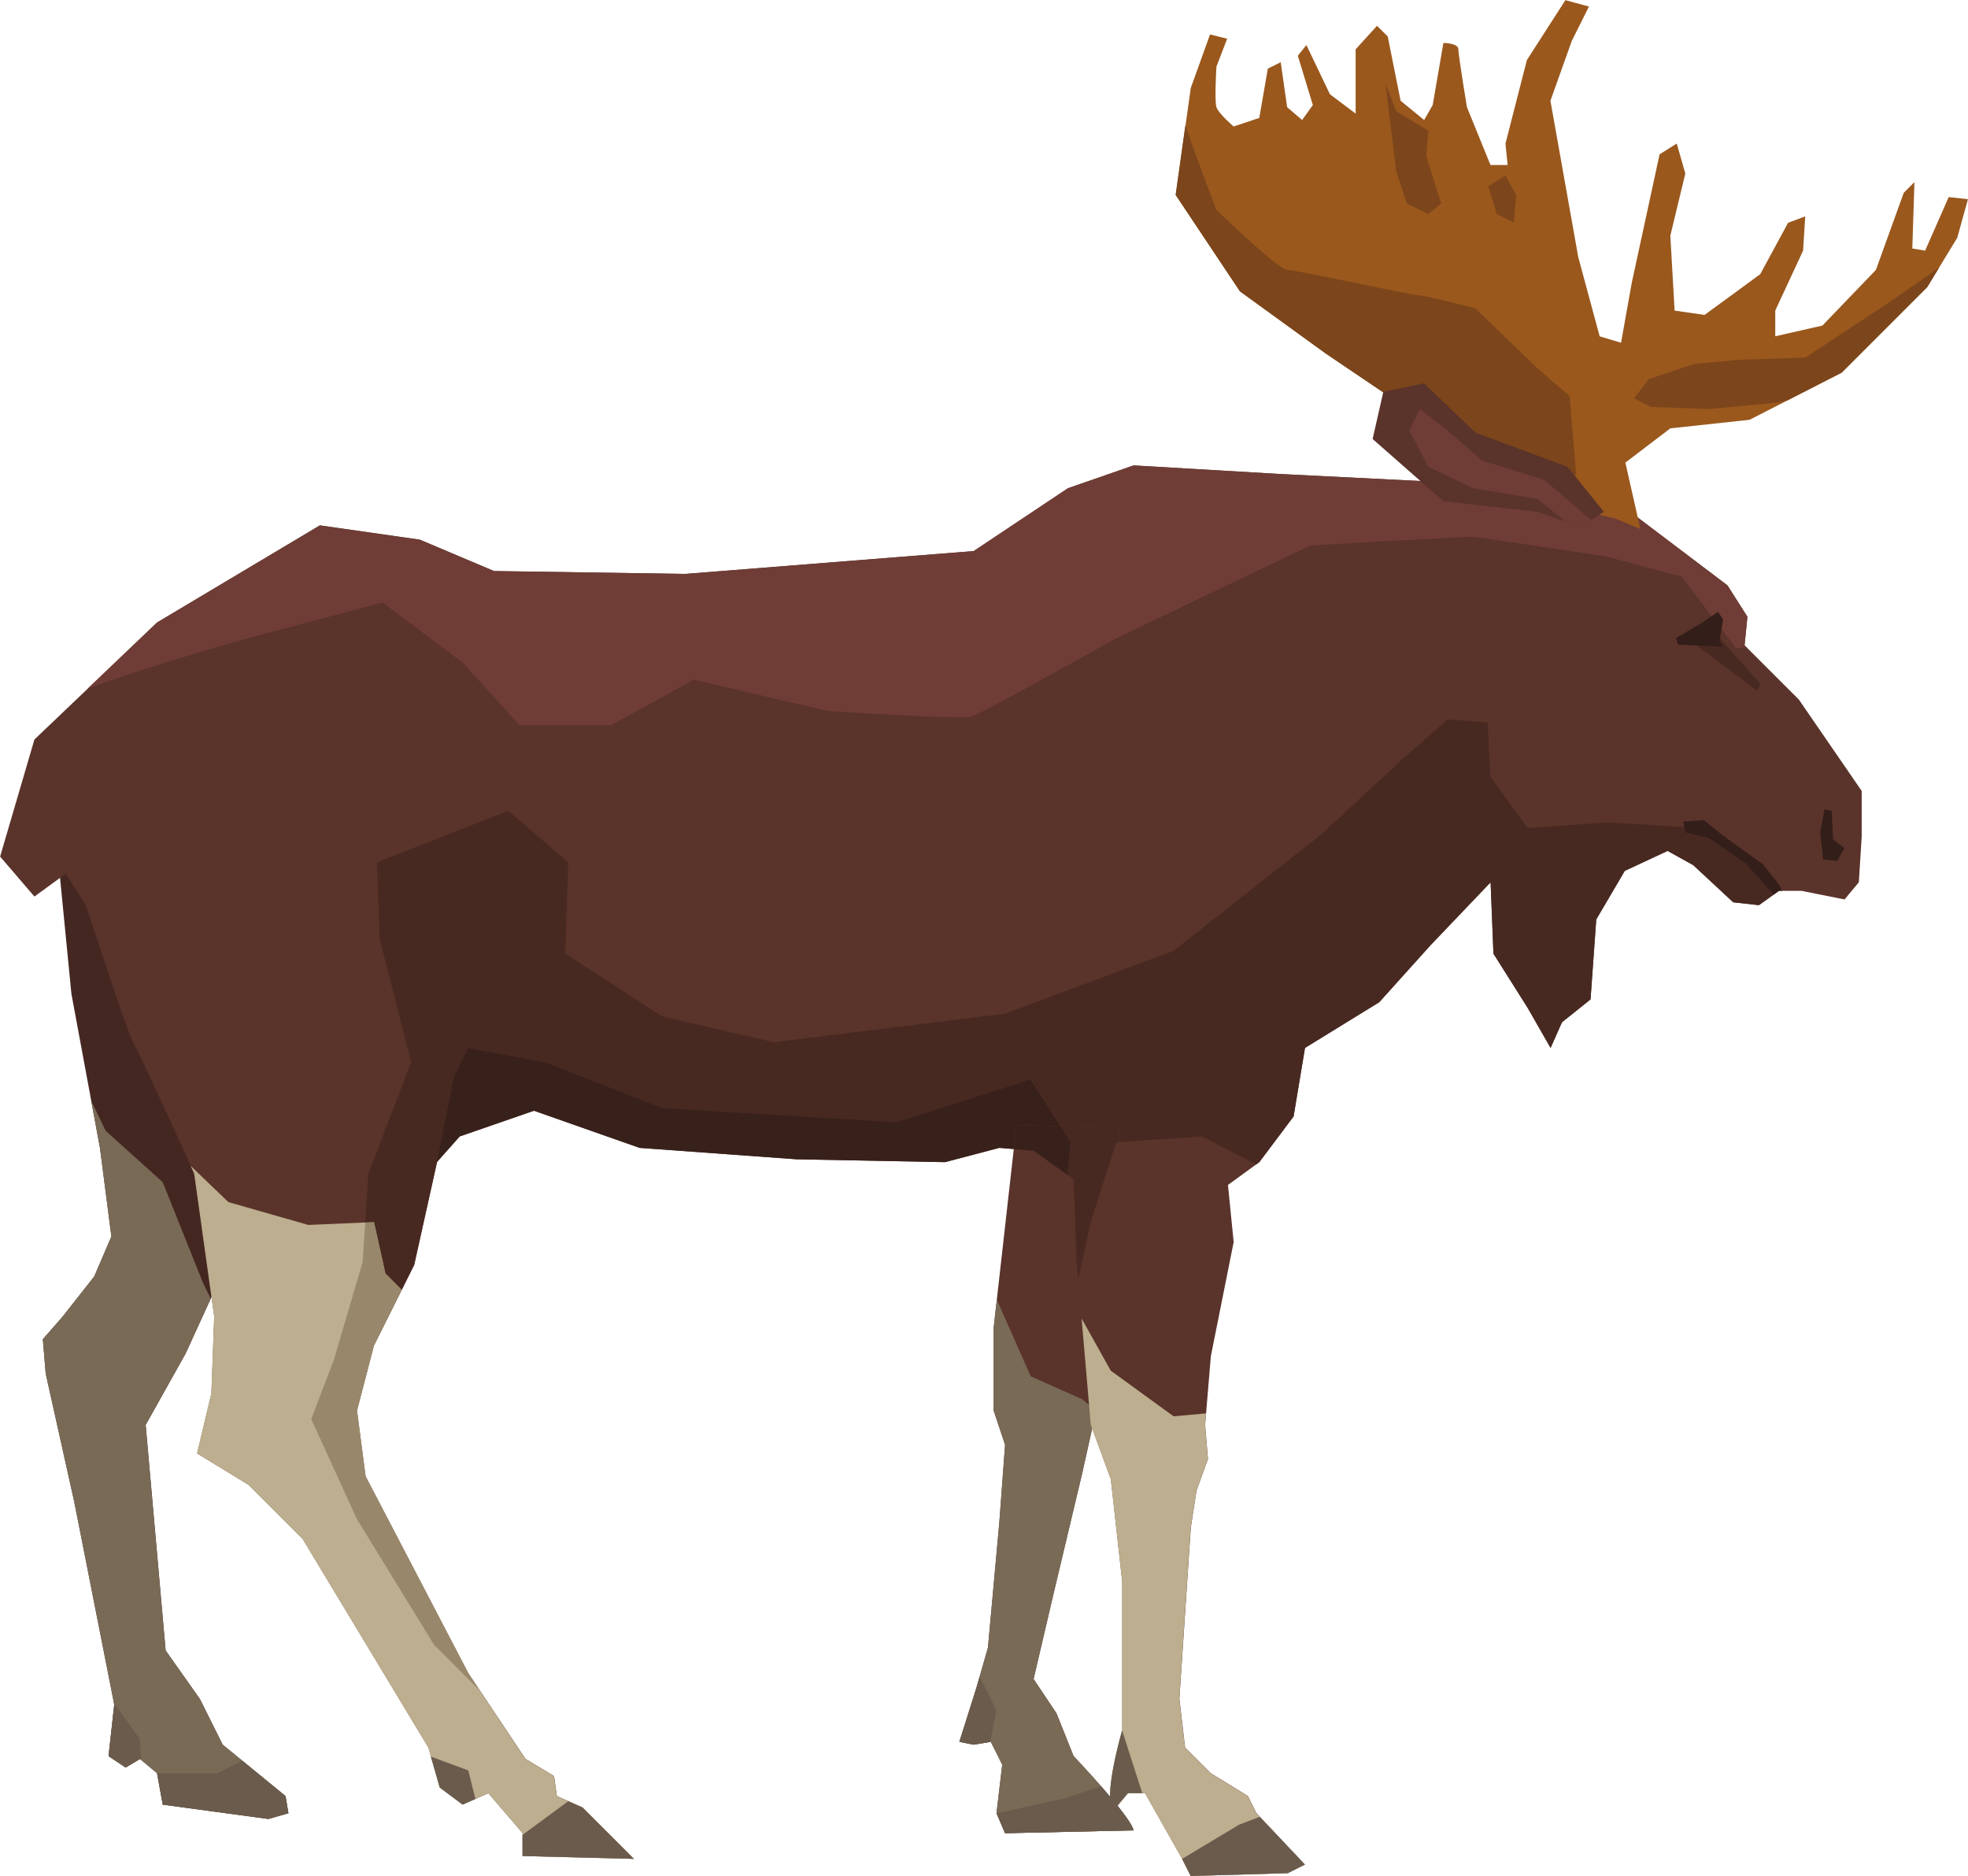 <?xml version="1.0" encoding="UTF-8" standalone="no"?>
<!-- Created with Inkscape (http://www.inkscape.org/) -->

<svg
   xmlns:dc="http://purl.org/dc/elements/1.1/"
   xmlns:cc="http://creativecommons.org/ns#"
   xmlns:rdf="http://www.w3.org/1999/02/22-rdf-syntax-ns#"
   xmlns:svg="http://www.w3.org/2000/svg"
   xmlns="http://www.w3.org/2000/svg"
   xmlns:sodipodi="http://sodipodi.sourceforge.net/DTD/sodipodi-0.dtd"
   xmlns:inkscape="http://www.inkscape.org/namespaces/inkscape"
   width="44.131mm"
   height="42.066mm"
   viewBox="0 0 44.131 42.066"
   version="1.1"
   id="svg7329"
   inkscape:version="0.92.4 (f8dce91, 2019-08-02)"
   sodipodi:docname="moose.svg">
  <defs
     id="defs7323" />
  <sodipodi:namedview
     id="base"
     pagecolor="#ffffff"
     bordercolor="#666666"
     borderopacity="1.0"
     inkscape:pageopacity="0.0"
     inkscape:pageshadow="2"
     inkscape:zoom="0.35"
     inkscape:cx="-116.60327"
     inkscape:cy="-394.79171"
     inkscape:document-units="mm"
     inkscape:current-layer="layer1"
     showgrid="false"
     fit-margin-top="0"
     fit-margin-left="0"
     fit-margin-right="0"
     fit-margin-bottom="0"
     inkscape:window-width="1366"
     inkscape:window-height="712"
     inkscape:window-x="0"
     inkscape:window-y="28"
     inkscape:window-maximized="1" />
  <g
     inkscape:label="Layer 1"
     inkscape:groupmode="layer"
     id="layer1"
     transform="translate(-3.637,-2.312)">
    <path
       id="path296"
       style="fill:#452722;fill-opacity:1;fill-rule:nonzero;stroke:none;stroke-width:0.035"
       d="m 4.918,21.329 0.32,3.265 0.641,3.458 0.256,1.985 -0.384,0.896 -0.705,0.896 -0.448,0.512 0.064,0.768 0.641,2.881 0.897,4.546 -0.128,1.153 0.384,0.256 0.32,-0.192 0.384,0.32 0.128,0.704 2.369,0.321 0.448,-0.128 -0.064,-0.384 -1.409,-1.152 -0.512,-1.025 -0.768,-1.088 -0.448,-5.058 0.896,-1.601 1.025,-2.24 -0.704,-4.162 -1.793,-4.482 -1.408,-0.448"
       inkscape:connector-curvature="0" />
    <path
       id="path298"
       style="fill:#796a56;fill-opacity:1;fill-rule:nonzero;stroke:none;stroke-width:0.035"
       d="m 6.454,41.945 0.32,-0.192 0.384,0.32 0.128,0.704 2.369,0.321 0.448,-0.128 -0.064,-0.384 -1.409,-1.152 -0.512,-1.025 -0.768,-1.088 -0.448,-5.058 0.896,-1.601 0.563,-1.23 -0.179,-0.37 -0.896,-2.241 -1.28,-1.153 -0.324,-0.672 0.196,1.057 0.256,1.985 -0.384,0.896 -0.705,0.896 -0.448,0.512 0.064,0.768 0.641,2.881 0.897,4.546 -0.128,1.153 0.384,0.256"
       inkscape:connector-curvature="0" />
    <path
       id="path300"
       style="fill:#6a5b4c;fill-opacity:1;fill-rule:nonzero;stroke:none;stroke-width:0.035"
       d="m 9.655,43.098 0.448,-0.128 -0.064,-0.384 -0.972,-0.795 -0.565,0.283 h -1.344 l 0.128,0.704 2.369,0.321"
       inkscape:connector-curvature="0" />
    <path
       id="path302"
       style="fill:#6a5b4c;fill-opacity:1;fill-rule:nonzero;stroke:none;stroke-width:0.035"
       d="m 6.774,41.305 -0.584,-0.809 0.008,0.041 -0.128,1.153 0.384,0.256 0.32,-0.192 0.024,0.02 -0.024,-0.468"
       inkscape:connector-curvature="0" />
    <path
       id="path304"
       style="fill:#5a332a;fill-opacity:1;fill-rule:nonzero;stroke:none;stroke-width:0.035"
       d="m 40.005,13.645 2.369,1.792 0.448,0.704 -0.064,0.641 1.217,1.216 1.409,2.049 v 1.024 l -0.064,1.024 -0.32,0.385 -0.96,-0.192 h -0.512 l -0.448,0.32 -0.576,-0.064 -0.896,-0.833 -0.576,-0.32 -0.96,0.448 -0.64,1.089 -0.128,1.793 -0.64,0.512 -0.256,0.576 -0.513,-0.897 -0.768,-1.216 -0.064,-1.601 -1.345,1.409 -1.152,1.28 -1.665,1.025 -0.256,1.537 -0.768,1.024 -0.704,0.512 0.128,1.281 -0.512,2.561 -0.128,1.537 0.064,0.768 -0.257,0.704 -0.128,0.833 -0.256,3.842 0.128,1.088 0.576,0.576 0.832,0.512 0.192,0.384 1.088,1.153 -0.384,0.192 -2.177,0.064 -0.192,-0.384 -0.832,-1.472 h -0.384 l -0.32,0.384 c -0.256,-0.256 0.192,-1.792 0.192,-1.792 v -3.33 l -0.256,-2.305 -0.448,-1.216 -0.321,-3.714 -0.064,-1.793 -0.897,-0.64 -0.768,-0.064 -1.217,0.32 -3.329,-0.064 -3.522,-0.256 -2.369,-0.833 -1.665,0.576 -0.512,0.576 -0.512,2.305 -0.896,1.793 -0.384,1.473 0.192,1.472 2.305,4.419 1.281,1.92 0.64,0.385 0.064,0.448 0.576,0.256 1.153,1.152 -2.497,-0.064 v -0.512 l -0.768,-0.896 -0.576,0.255 -0.513,-0.384 -0.256,-0.896 -2.818,-4.674 -1.216,-1.216 -1.152,-0.704 0.32,-1.345 0.064,-1.729 -0.448,-3.202 c 0,0 -1.217,-2.689 -1.345,-2.881 -0.128,-0.192 -1.088,-3.138 -1.088,-3.138 l -0.448,-0.705 -0.704,0.513 -0.769,-0.896 0.769,-2.625 2.753,-2.625 3.65,-2.177 2.24,0.32 1.665,0.704 4.29,0.064 6.467,-0.512 2.113,-1.409 1.472,-0.512 3.266,0.192 3.842,0.192 3.842,0.513"
       inkscape:connector-curvature="0" />
    <path
       id="path306"
       style="fill:#5a332a;fill-opacity:1;fill-rule:nonzero;stroke:none;stroke-width:0.035"
       d="m 26.431,27.539 -0.512,4.546 v 1.857 l 0.256,0.768 -0.128,1.729 -0.256,2.817 -0.256,0.896 -0.384,1.217 0.32,0.064 0.384,-0.064 0.256,0.512 -0.128,1.088 0.192,0.449 2.881,-0.064 c -0.064,-0.32 -1.344,-1.665 -1.344,-1.665 l -0.384,-0.96 -0.513,-0.768 0.449,-1.921 0.64,-2.689 0.64,-2.881 0.192,-4.866 -2.305,-0.064"
       inkscape:connector-curvature="0" />
    <path
       id="path308"
       style="fill:#796a56;fill-opacity:1;fill-rule:nonzero;stroke:none;stroke-width:0.035"
       d="m 27.711,41.689 -0.384,-0.96 -0.513,-0.768 0.449,-1.921 0.64,-2.689 0.312,-1.402 -0.312,-0.263 -1.152,-0.512 c 0,0 -0.398,-0.895 -0.761,-1.721 l -0.071,0.632 v 1.857 l 0.256,0.768 -0.128,1.729 -0.256,2.817 -0.256,0.896 -0.384,1.217 0.32,0.064 0.384,-0.064 0.256,0.512 -0.128,1.088 0.192,0.449 2.881,-0.064 c -0.064,-0.32 -1.345,-1.665 -1.345,-1.665"
       inkscape:connector-curvature="0" />
    <path
       id="path310"
       style="fill:#bcae8e;fill-opacity:1;fill-rule:nonzero;stroke:none;stroke-width:0.035"
       d="m 29.312,42.522 0.832,1.472 0.192,0.384 2.177,-0.064 0.384,-0.192 -1.088,-1.153 -0.192,-0.384 -0.832,-0.512 -0.576,-0.576 -0.128,-1.088 0.256,-3.842 0.128,-0.833 0.257,-0.704 -0.064,-0.768 0.022,-0.258 -0.726,0.066 -1.409,-1.024 -0.654,-1.17 0.206,2.387 0.448,1.216 0.257,2.305 v 3.33 c 0,0 -0.449,1.536 -0.193,1.792 l 0.32,-0.384 h 0.384"
       inkscape:connector-curvature="0" />
    <path
       id="path312"
       style="fill:#bcae8e;fill-opacity:1;fill-rule:nonzero;stroke:none;stroke-width:0.035"
       d="m 17.851,43.994 -1.153,-1.152 -0.576,-0.256 -0.064,-0.448 -0.64,-0.385 -1.281,-1.92 -2.305,-4.419 -0.192,-1.472 0.384,-1.473 0.619,-1.238 -0.363,-0.363 -0.256,-1.153 -1.472,0.064 -1.793,-0.512 -0.846,-0.812 c 0.049,0.108 0.078,0.171 0.078,0.171 l 0.448,3.202 -0.064,1.729 -0.32,1.345 1.152,0.704 1.216,1.216 2.818,4.674 0.256,0.896 0.513,0.384 0.576,-0.255 0.768,0.896 v 0.512 l 2.497,0.064"
       inkscape:connector-curvature="0" />
    <path
       id="path314"
       style="fill:#cfc8bd;fill-opacity:1;fill-rule:nonzero;stroke:none;stroke-width:0.035"
       d="m 14.394,40.216 -0.002,-0.002 -0.255,-0.382 0.257,0.383 m 17.406,-11.792 v 0 l 0.073,-0.053 0.768,-1.024 0.256,-1.537 1.665,-1.025 1.152,-1.28 1.345,-1.409 0.064,1.601 0.768,1.216 0.513,0.897 0.256,-0.576 0.64,-0.512 0.128,-1.793 0.64,-1.089 0.96,-0.448 0.576,0.32 0.896,0.833 0.576,0.064 0.443,-0.317 v 0 l -0.443,0.317 -0.576,-0.064 -0.896,-0.833 -0.576,-0.32 -0.96,0.448 -0.64,1.089 -0.128,1.793 -0.64,0.512 -0.256,0.576 -0.513,-0.897 -0.768,-1.216 -0.064,-1.601 -1.345,1.409 -1.152,1.28 -1.665,1.025 -0.256,1.537 -0.768,1.024 -0.073,0.053"
       inkscape:connector-curvature="0" />
    <path
       id="path316"
       style="fill:#482921;fill-opacity:1;fill-rule:nonzero;stroke:none;stroke-width:0.035"
       d="m 12.025,32.469 0.619,-1.238 -0.363,-0.363 -0.256,-1.153 -0.199,0.008 0.071,-1.097 0.96,-2.497 -0.704,-2.753 -0.064,-1.729 2.945,-1.153 1.344,1.153 -0.064,2.049 2.177,1.408 2.498,0.577 5.186,-0.641 3.778,-1.408 3.329,-2.625 1.793,-1.665 1.025,-0.896 0.896,0.064 0.064,1.217 0.832,1.153 1.793,-0.128 2.113,0.128 1.281,0.832 0.443,0.58 -0.443,0.317 -0.576,-0.064 -0.896,-0.833 -0.576,-0.32 -0.96,0.448 -0.64,1.089 -0.128,1.793 -0.64,0.512 -0.256,0.576 -0.513,-0.897 -0.768,-1.216 -0.064,-1.601 -1.345,1.409 -1.152,1.28 -1.665,1.025 -0.256,1.537 -0.768,1.024 -0.073,0.053 -1.207,-0.629 -1.869,0.125 0.012,-0.317 -1.315,-0.037 -0.669,-1.052 -3.009,0.961 -5.251,-0.32 -2.624,-1.025 -1.729,-0.32 -0.32,0.64 -0.384,1.921 -0.512,2.305 -0.896,1.793"
       inkscape:connector-curvature="0" />
    <path
       id="path318"
       style="fill:#482921;fill-opacity:1;fill-rule:nonzero;stroke:none;stroke-width:0.035"
       d="m 27.815,31.007 -0.04,-0.459 -0.064,-1.793 -0.897,-0.64 0.764,0.545 0.069,-0.737 -0.227,-0.357 1.315,0.037 -0.012,0.317 -0.052,0.004 -0.576,1.792 -0.281,1.291"
       inkscape:connector-curvature="0" />
    <path
       id="path320"
       style="fill:#98876a;fill-opacity:1;fill-rule:nonzero;stroke:none;stroke-width:0.035"
       d="m 14.392,40.215 -1.022,-1.022 -1.729,-2.818 -1.024,-2.241 0.512,-1.345 0.64,-2.177 0.057,-0.888 0.199,-0.008 0.256,1.153 0.363,0.363 -0.619,1.238 -0.384,1.473 0.192,1.472 2.305,4.419 0.255,0.382"
       inkscape:connector-curvature="0" />
    <path
       id="path322"
       style="fill:#39211b;fill-opacity:1;fill-rule:nonzero;stroke:none;stroke-width:0.035"
       d="m 24.83,28.371 -3.329,-0.064 -3.522,-0.256 -2.369,-0.833 -1.665,0.576 -0.512,0.576 0.384,-1.921 0.32,-0.64 1.729,0.32 2.624,1.025 5.251,0.32 3.009,-0.961 0.669,1.052 -0.99,-0.027 -0.061,0.539 -0.323,-0.027 -1.217,0.32"
       inkscape:connector-curvature="0" />
    <path
       id="path324"
       style="fill:#39211b;fill-opacity:1;fill-rule:nonzero;stroke:none;stroke-width:0.035"
       d="m 27.578,28.66 -0.764,-0.545 -0.445,-0.037 0.061,-0.539 0.99,0.027 0.227,0.357 -0.069,0.737"
       inkscape:connector-curvature="0" />
    <path
       id="path326"
       style="fill:#6a5b4c;fill-opacity:1;fill-rule:nonzero;stroke:none;stroke-width:0.035"
       d="m 28.8,41.113 c 0,0 -0.449,1.536 -0.193,1.792 l 0.32,-0.384 h 0.325 l -0.453,-1.409"
       inkscape:connector-curvature="0" />
    <path
       id="path328"
       style="fill:#6a5b4c;fill-opacity:1;fill-rule:nonzero;stroke:none;stroke-width:0.035"
       d="m 31.425,43.226 -1.28,0.768 0.192,0.384 2.177,-0.064 0.384,-0.192 -1.012,-1.071 -0.461,0.175"
       inkscape:connector-curvature="0" />
    <path
       id="path330"
       style="fill:#6a5b4c;fill-opacity:1;fill-rule:nonzero;stroke:none;stroke-width:0.035"
       d="m 25.982,40.665 -0.378,-0.757 -0.07,0.244 -0.384,1.217 0.32,0.064 0.371,-0.062 0.141,-0.707"
       inkscape:connector-curvature="0" />
    <path
       id="path332"
       style="fill:#6a5b4c;fill-opacity:1;fill-rule:nonzero;stroke:none;stroke-width:0.035"
       d="m 28.331,42.369 -0.876,0.28 -1.472,0.322 0.191,0.447 2.881,-0.064 c -0.033,-0.165 -0.387,-0.6 -0.724,-0.985"
       inkscape:connector-curvature="0" />
    <path
       id="path334"
       style="fill:#6a5b4c;fill-opacity:1;fill-rule:nonzero;stroke:none;stroke-width:0.035"
       d="m 14.01,42.777 0.288,-0.127 -0.161,-0.64 -0.838,-0.309 0.198,0.693 0.513,0.384"
       inkscape:connector-curvature="0" />
    <path
       id="path336"
       style="fill:#6a5b4c;fill-opacity:1;fill-rule:nonzero;stroke:none;stroke-width:0.035"
       d="m 16.698,42.842 -0.318,-0.141 -1.027,0.755 v 0.474 l 2.497,0.064 -1.153,-1.152"
       inkscape:connector-curvature="0" />
    <path
       id="path338"
       style="fill:#6f3d35;fill-opacity:1;fill-rule:nonzero;stroke:none;stroke-width:0.035"
       d="m 36.611,14.349 c 0.192,0 3.073,0.448 3.073,0.448 l 1.664,0.448 1.217,1.601 c 0,0 0.098,-0.008 0.231,-0.025 l -0.039,-0.038 0.064,-0.641 -0.448,-0.704 -2.369,-1.792 -3.842,-0.513 -3.842,-0.192 -3.266,-0.192 -1.472,0.512 -2.113,1.409 -6.467,0.512 -4.29,-0.064 -1.665,-0.704 -2.24,-0.32 -3.65,2.177 -1.553,1.481 c 1.146,-0.432 3.474,-1.097 3.474,-1.097 l 3.138,-0.832 1.793,1.344 1.28,1.409 h 2.049 l 1.857,-1.024 3.009,0.704 c 0,0 2.945,0.192 3.201,0.128 0.256,-0.064 3.201,-1.729 3.201,-1.729 l 4.418,-2.113 c 0,0 3.394,-0.192 3.586,-0.192"
       inkscape:connector-curvature="0" />
    <path
       id="path340"
       style="fill:#482921;fill-opacity:1;fill-rule:nonzero;stroke:none;stroke-width:0.035"
       d="m 43.046,17.807 -1.537,-1.153 0.608,-0.128 0.993,1.121 -0.064,0.16"
       inkscape:connector-curvature="0" />
    <path
       id="path342"
       style="fill:#331e19;fill-opacity:1;fill-rule:nonzero;stroke:none;stroke-width:0.035"
       d="m 42.277,16.206 -0.08,0.48 0.08,0.128 -1.009,-0.048 -0.048,-0.144 0.592,-0.352 0.352,-0.24 0.112,0.176"
       inkscape:connector-curvature="0" />
    <path
       id="path344"
       style="fill:#331e19;fill-opacity:1;fill-rule:nonzero;stroke:none;stroke-width:0.035"
       d="m 42.79,21.68 0.621,0.691 0.116,-0.083 h 0.072 l -0.072,-0.144 -0.368,-0.464 -0.32,-0.224 -0.576,-0.416 -0.416,-0.337 -0.464,0.032 0.048,0.24 0.528,0.128 0.833,0.576"
       inkscape:connector-curvature="0" />
    <path
       id="path346"
       style="fill:#331e19;fill-opacity:1;fill-rule:nonzero;stroke:none;stroke-width:0.035"
       d="m 44.55,20.464 -0.096,0.512 0.064,0.608 0.32,0.032 0.16,-0.288 -0.256,-0.192 -0.031,-0.641 -0.161,-0.032"
       inkscape:connector-curvature="0" />
    <path
       id="path348"
       style="fill:#9a581d;fill-opacity:1;fill-rule:nonzero;stroke:none;stroke-width:0.035"
       d="m 39.845,13.933 0.576,0.241 -0.336,-1.489 1.008,-0.768 1.777,-0.192 2.064,-1.056 1.921,-1.921 0.672,-1.105 0.24,-0.864 -0.432,-0.048 -0.528,1.201 -0.288,-0.048 0.048,-1.489 -0.24,0.24 -0.624,1.729 -1.2,1.248 -1.057,0.24 v -0.576 l 0.624,-1.344 0.048,-0.768 -0.385,0.144 -0.624,1.152 -1.248,0.913 -0.672,-0.096 -0.096,-1.681 0.336,-1.393 -0.192,-0.672 -0.385,0.241 -0.624,2.881 -0.24,1.344 -0.48,-0.144 -0.48,-1.777 -0.624,-3.505 0.48,-1.344 0.384,-0.768 -0.528,-0.144 -0.864,1.344 -0.48,1.873 0.048,0.48 h -0.384 l -0.528,-1.297 c 0,0 -0.192,-1.153 -0.192,-1.296 0,-0.144 -0.336,-0.144 -0.336,-0.144 l -0.24,1.392 -0.192,0.336 -0.528,-0.432 -0.288,-1.441 -0.24,-0.24 -0.48,0.528 v 1.441 l -0.576,-0.433 -0.528,-1.104 -0.192,0.24 0.336,1.105 -0.24,0.336 -0.336,-0.288 -0.144,-1.008 -0.289,0.144 -0.192,1.105 -0.576,0.192 c 0,0 -0.336,-0.288 -0.384,-0.432 -0.048,-0.144 0,-0.912 0,-0.912 l 0.24,-0.624 -0.384,-0.096 -0.432,1.201 -0.336,2.401 1.441,2.161 1.921,1.392 1.777,1.201 2.113,1.296 1.825,0.433 0.144,0.624 0.625,0.144"
       inkscape:connector-curvature="0" />
    <path
       id="path354"
       style="fill:#7c451b;fill-opacity:1;fill-rule:nonzero;stroke:none;stroke-width:0.035"
       d="m 35.666,7.114 -0.48,-0.24 -0.24,-0.72 -0.24,-1.969 0.24,0.624 0.72,0.432 -0.048,0.576 0.337,1.056 -0.289,0.24"
       inkscape:connector-curvature="0" />
    <path
       id="path356"
       style="fill:#7c451b;fill-opacity:1;fill-rule:nonzero;stroke:none;stroke-width:0.035"
       d="m 37.588,7.306 -0.385,-0.192 -0.192,-0.624 0.384,-0.24 0.24,0.432 -0.048,0.625"
       inkscape:connector-curvature="0" />
    <path
       id="path360"
       style="fill:#7c451b;fill-opacity:1;fill-rule:nonzero;stroke:none;stroke-width:0.035"
       d="m 38.895,13.122 -1.644,-0.39 -2.113,-1.296 -1.777,-1.201 -1.921,-1.392 -1.441,-2.161 0.218,-1.553 c 0.285,0.816 0.695,1.889 0.695,1.889 0,0 1.393,1.345 1.585,1.345 0.192,0 2.833,0.576 2.977,0.576 0.144,0 1.248,0.288 1.248,0.288 l 1.393,1.345 0.72,0.624 0.144,1.729 -0.085,0.198"
       inkscape:connector-curvature="0" />
    <path
       id="path362"
       style="fill:#7c451b;fill-opacity:1;fill-rule:nonzero;stroke:none;stroke-width:0.035"
       d="m 41.957,11.484 -1.296,-0.048 -0.384,-0.192 0.336,-0.432 1.009,-0.337 1.008,-0.096 1.489,-0.048 1.824,-1.201 1.173,-0.812 -0.26,0.428 -1.921,1.921 -1.216,0.622 -0.224,0.05 -1.537,0.144"
       inkscape:connector-curvature="0" />
    <path
       id="path364"
       style="fill:#5a332a;fill-opacity:1;fill-rule:nonzero;stroke:none;stroke-width:0.035"
       d="m 39.604,13.789 -0.817,-1.009 -2.065,-0.768 -1.153,-1.105 -0.912,0.192 -0.24,1.057 1.585,1.393 2.113,0.24 0.96,0.336 0.528,-0.336"
       inkscape:connector-curvature="0" />
    <path
       id="path366"
       style="fill:#6f3d35;fill-opacity:1;fill-rule:nonzero;stroke:none;stroke-width:0.035"
       d="m 38.26,13.069 -1.392,-0.432 -0.768,-0.672 -0.624,-0.48 -0.24,0.48 0.432,0.816 1.009,0.48 1.441,0.24 0.627,0.508 0.333,0.117 0.243,-0.154 -1.059,-0.903"
       inkscape:connector-curvature="0" />
  </g>
</svg>
